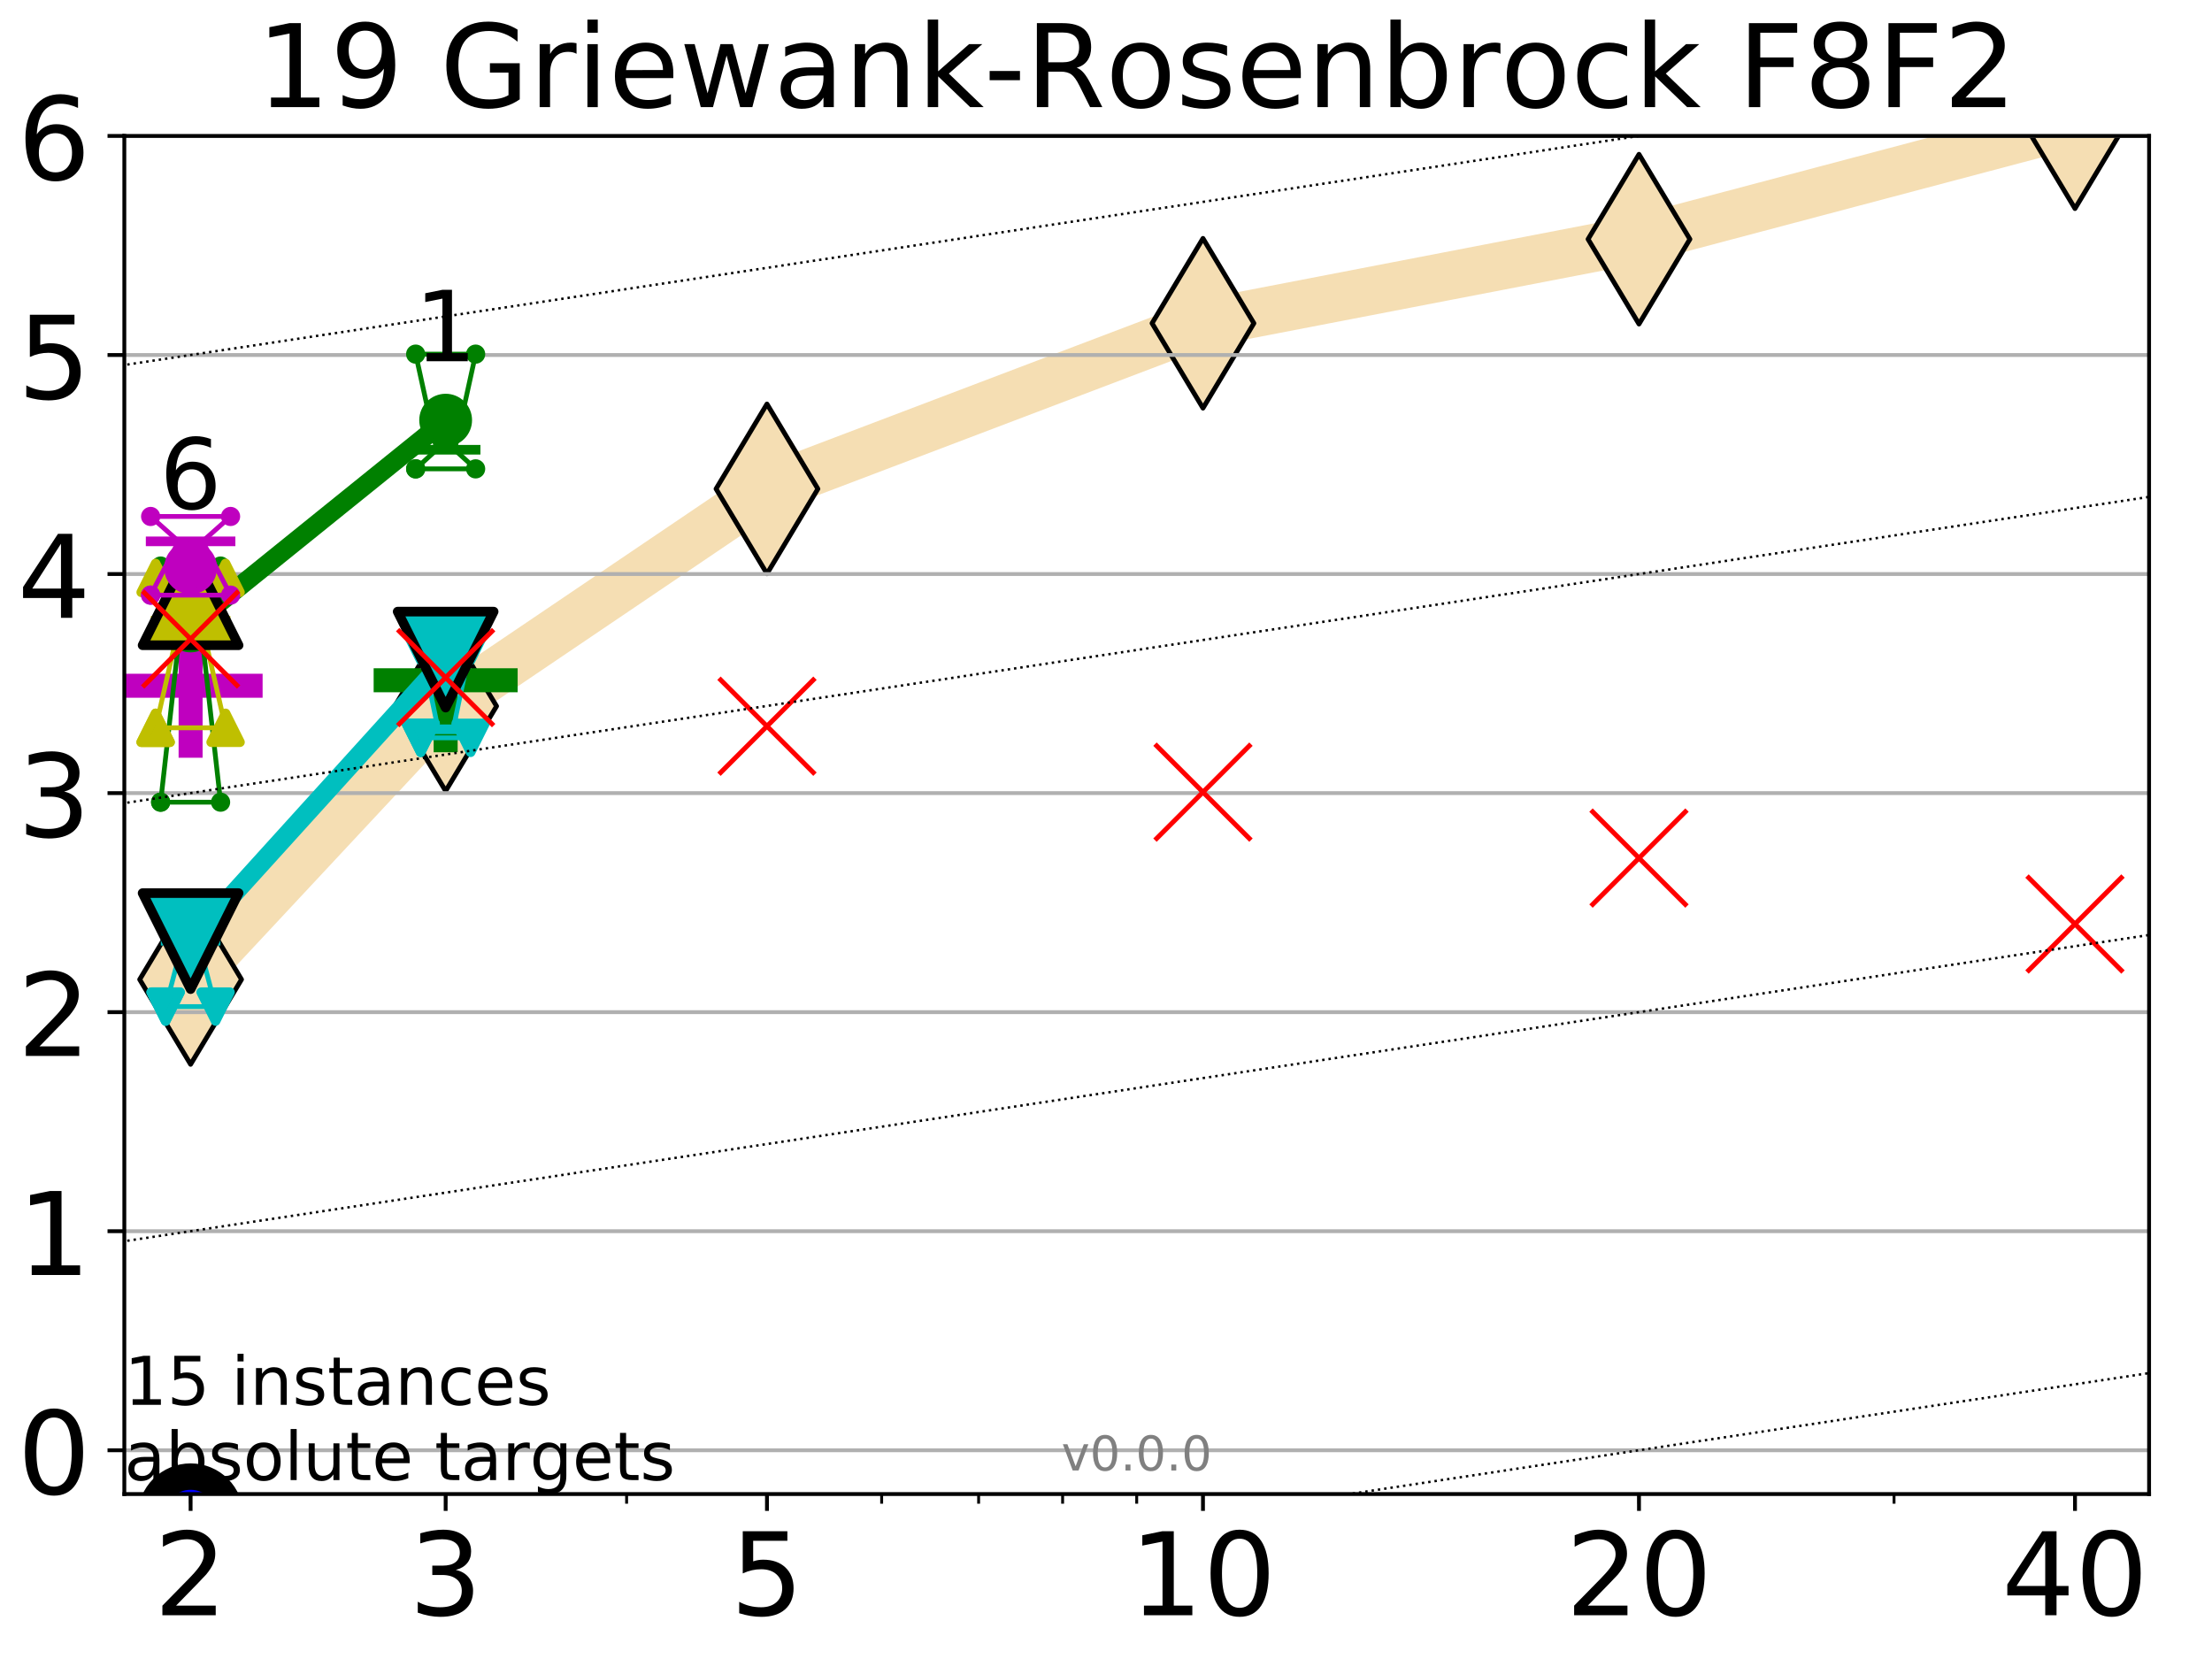 <?xml version="1.0" encoding="utf-8" standalone="no"?>
<!DOCTYPE svg PUBLIC "-//W3C//DTD SVG 1.1//EN"
  "http://www.w3.org/Graphics/SVG/1.1/DTD/svg11.dtd">
<!-- Created with matplotlib (http://matplotlib.org/) -->
<svg height="345.6pt" version="1.1" viewBox="0 0 460.8 345.6" width="460.8pt" xmlns="http://www.w3.org/2000/svg" xmlns:xlink="http://www.w3.org/1999/xlink">
 <defs>
  <style type="text/css">
*{stroke-linecap:butt;stroke-linejoin:round;}
  </style>
 </defs>
 <g id="figure_1">
  <g id="patch_1">
   <path d="M 0 345.6 
L 460.8 345.6 
L 460.8 0 
L 0 0 
z
" style="fill:#ffffff;"/>
  </g>
  <g id="axes_1">
   <g id="patch_2">
    <path d="M 25.9 311.24 
L 447.693 311.24 
L 447.693 28.32 
L 25.9 28.32 
z
" style="fill:#ffffff;"/>
   </g>
   <g id="line2d_1">
    <path clip-path="url(#p9a73e3c8ca)" d="M 39.706 204.04 
L 92.837 147.106 
L 159.774 101.842 
L 250.602 67.343 
L 341.431 49.824 
L 432.259 25.768 
" style="fill:none;stroke:#f5deb3;stroke-linecap:square;stroke-width:10;"/>
    <defs>
     <path d="M -0 17.678 
L 10.607 0 
L 0 -17.678 
L -10.607 -0 
z
" id="m622e99aa8a" style="stroke:#000000;stroke-linejoin:miter;"/>
    </defs>
    <g clip-path="url(#p9a73e3c8ca)">
     <use style="fill:#f5deb3;stroke:#000000;stroke-linejoin:miter;" x="39.706" xlink:href="#m622e99aa8a" y="204.04"/>
     <use style="fill:#f5deb3;stroke:#000000;stroke-linejoin:miter;" x="92.837" xlink:href="#m622e99aa8a" y="147.106"/>
     <use style="fill:#f5deb3;stroke:#000000;stroke-linejoin:miter;" x="159.774" xlink:href="#m622e99aa8a" y="101.842"/>
     <use style="fill:#f5deb3;stroke:#000000;stroke-linejoin:miter;" x="250.602" xlink:href="#m622e99aa8a" y="67.343"/>
     <use style="fill:#f5deb3;stroke:#000000;stroke-linejoin:miter;" x="341.431" xlink:href="#m622e99aa8a" y="49.824"/>
     <use style="fill:#f5deb3;stroke:#000000;stroke-linejoin:miter;" x="432.259" xlink:href="#m622e99aa8a" y="25.768"/>
    </g>
   </g>
   <g id="line2d_2">
    <defs>
     <path d="M -15 0 
L 15 0 
M 0 15 
L 0 -15 
" id="m04b4dbdd83" style="stroke:#bf00bf;stroke-width:5;"/>
    </defs>
    <g clip-path="url(#p9a73e3c8ca)">
     <use style="fill:#bf00bf;stroke:#bf00bf;stroke-width:5;" x="39.706" xlink:href="#m04b4dbdd83" y="142.851"/>
    </g>
   </g>
   <g id="line2d_3">
    <defs>
     <path d="M -15 0 
L 15 0 
M 0 15 
L 0 -15 
" id="mb9cc3b7509" style="stroke:#008000;stroke-width:5;"/>
    </defs>
    <g clip-path="url(#p9a73e3c8ca)">
     <use style="fill:#008000;stroke:#008000;stroke-width:5;" x="92.837" xlink:href="#mb9cc3b7509" y="141.711"/>
    </g>
   </g>
   <g id="matplotlib.axis_1">
    <g id="xtick_1">
     <g id="line2d_4">
      <defs>
       <path d="M 0 0 
L 0 3.5 
" id="m8eef25c0e6" style="stroke:#000000;stroke-width:0.8;"/>
      </defs>
      <g>
       <use style="stroke:#000000;stroke-width:0.8;" x="39.706" xlink:href="#m8eef25c0e6" y="311.24"/>
      </g>
     </g>
     <g id="text_1">
      <!-- 2 -->
      <defs>
       <path d="M 19.188 8.297 
L 53.609 8.297 
L 53.609 0 
L 7.328 0 
L 7.328 8.297 
Q 12.938 14.109 22.625 23.891 
Q 32.328 33.688 34.812 36.531 
Q 39.547 41.844 41.422 45.531 
Q 43.312 49.219 43.312 52.781 
Q 43.312 58.594 39.234 62.25 
Q 35.156 65.922 28.609 65.922 
Q 23.969 65.922 18.812 64.312 
Q 13.672 62.703 7.812 59.422 
L 7.812 69.391 
Q 13.766 71.781 18.938 73 
Q 24.125 74.219 28.422 74.219 
Q 39.75 74.219 46.484 68.547 
Q 53.219 62.891 53.219 53.422 
Q 53.219 48.922 51.531 44.891 
Q 49.859 40.875 45.406 35.406 
Q 44.188 33.984 37.641 27.219 
Q 31.109 20.453 19.188 8.297 
z
" id="DejaVuSans-32"/>
      </defs>
      <g transform="translate(32.071 336.476)scale(0.24 -0.24)">
       <use xlink:href="#DejaVuSans-32"/>
      </g>
     </g>
    </g>
    <g id="xtick_2">
     <g id="line2d_5">
      <g>
       <use style="stroke:#000000;stroke-width:0.8;" x="92.837" xlink:href="#m8eef25c0e6" y="311.24"/>
      </g>
     </g>
     <g id="text_2">
      <!-- 3 -->
      <defs>
       <path d="M 40.578 39.312 
Q 47.656 37.797 51.625 33 
Q 55.609 28.219 55.609 21.188 
Q 55.609 10.406 48.188 4.484 
Q 40.766 -1.422 27.094 -1.422 
Q 22.516 -1.422 17.656 -0.516 
Q 12.797 0.391 7.625 2.203 
L 7.625 11.719 
Q 11.719 9.328 16.594 8.109 
Q 21.484 6.891 26.812 6.891 
Q 36.078 6.891 40.938 10.547 
Q 45.797 14.203 45.797 21.188 
Q 45.797 27.641 41.281 31.266 
Q 36.766 34.906 28.719 34.906 
L 20.219 34.906 
L 20.219 43.016 
L 29.109 43.016 
Q 36.375 43.016 40.234 45.922 
Q 44.094 48.828 44.094 54.297 
Q 44.094 59.906 40.109 62.906 
Q 36.141 65.922 28.719 65.922 
Q 24.656 65.922 20.016 65.031 
Q 15.375 64.156 9.812 62.312 
L 9.812 71.094 
Q 15.438 72.656 20.344 73.438 
Q 25.25 74.219 29.594 74.219 
Q 40.828 74.219 47.359 69.109 
Q 53.906 64.016 53.906 55.328 
Q 53.906 49.266 50.438 45.094 
Q 46.969 40.922 40.578 39.312 
z
" id="DejaVuSans-33"/>
      </defs>
      <g transform="translate(85.202 336.476)scale(0.24 -0.24)">
       <use xlink:href="#DejaVuSans-33"/>
      </g>
     </g>
    </g>
    <g id="xtick_3">
     <g id="line2d_6">
      <g>
       <use style="stroke:#000000;stroke-width:0.8;" x="159.774" xlink:href="#m8eef25c0e6" y="311.24"/>
      </g>
     </g>
     <g id="text_3">
      <!-- 5 -->
      <defs>
       <path d="M 10.797 72.906 
L 49.516 72.906 
L 49.516 64.594 
L 19.828 64.594 
L 19.828 46.734 
Q 21.969 47.469 24.109 47.828 
Q 26.266 48.188 28.422 48.188 
Q 40.625 48.188 47.75 41.5 
Q 54.891 34.812 54.891 23.391 
Q 54.891 11.625 47.562 5.094 
Q 40.234 -1.422 26.906 -1.422 
Q 22.312 -1.422 17.547 -0.641 
Q 12.797 0.141 7.719 1.703 
L 7.719 11.625 
Q 12.109 9.234 16.797 8.062 
Q 21.484 6.891 26.703 6.891 
Q 35.156 6.891 40.078 11.328 
Q 45.016 15.766 45.016 23.391 
Q 45.016 31 40.078 35.438 
Q 35.156 39.891 26.703 39.891 
Q 22.75 39.891 18.812 39.016 
Q 14.891 38.141 10.797 36.281 
z
" id="DejaVuSans-35"/>
      </defs>
      <g transform="translate(152.139 336.476)scale(0.24 -0.24)">
       <use xlink:href="#DejaVuSans-35"/>
      </g>
     </g>
    </g>
    <g id="xtick_4">
     <g id="line2d_7">
      <g>
       <use style="stroke:#000000;stroke-width:0.8;" x="250.602" xlink:href="#m8eef25c0e6" y="311.24"/>
      </g>
     </g>
     <g id="text_4">
      <!-- 10 -->
      <defs>
       <path d="M 12.406 8.297 
L 28.516 8.297 
L 28.516 63.922 
L 10.984 60.406 
L 10.984 69.391 
L 28.422 72.906 
L 38.281 72.906 
L 38.281 8.297 
L 54.391 8.297 
L 54.391 0 
L 12.406 0 
z
" id="DejaVuSans-31"/>
       <path d="M 31.781 66.406 
Q 24.172 66.406 20.328 58.906 
Q 16.5 51.422 16.5 36.375 
Q 16.5 21.391 20.328 13.891 
Q 24.172 6.391 31.781 6.391 
Q 39.453 6.391 43.281 13.891 
Q 47.125 21.391 47.125 36.375 
Q 47.125 51.422 43.281 58.906 
Q 39.453 66.406 31.781 66.406 
z
M 31.781 74.219 
Q 44.047 74.219 50.516 64.516 
Q 56.984 54.828 56.984 36.375 
Q 56.984 17.969 50.516 8.266 
Q 44.047 -1.422 31.781 -1.422 
Q 19.531 -1.422 13.062 8.266 
Q 6.594 17.969 6.594 36.375 
Q 6.594 54.828 13.062 64.516 
Q 19.531 74.219 31.781 74.219 
z
" id="DejaVuSans-30"/>
      </defs>
      <g transform="translate(235.332 336.476)scale(0.24 -0.24)">
       <use xlink:href="#DejaVuSans-31"/>
       <use x="63.623" xlink:href="#DejaVuSans-30"/>
      </g>
     </g>
    </g>
    <g id="xtick_5">
     <g id="line2d_8">
      <g>
       <use style="stroke:#000000;stroke-width:0.8;" x="341.431" xlink:href="#m8eef25c0e6" y="311.24"/>
      </g>
     </g>
     <g id="text_5">
      <!-- 20 -->
      <g transform="translate(326.161 336.476)scale(0.24 -0.24)">
       <use xlink:href="#DejaVuSans-32"/>
       <use x="63.623" xlink:href="#DejaVuSans-30"/>
      </g>
     </g>
    </g>
    <g id="xtick_6">
     <g id="line2d_9">
      <g>
       <use style="stroke:#000000;stroke-width:0.8;" x="432.259" xlink:href="#m8eef25c0e6" y="311.24"/>
      </g>
     </g>
     <g id="text_6">
      <!-- 40 -->
      <defs>
       <path d="M 37.797 64.312 
L 12.891 25.391 
L 37.797 25.391 
z
M 35.203 72.906 
L 47.609 72.906 
L 47.609 25.391 
L 58.016 25.391 
L 58.016 17.188 
L 47.609 17.188 
L 47.609 0 
L 37.797 0 
L 37.797 17.188 
L 4.891 17.188 
L 4.891 26.703 
z
" id="DejaVuSans-34"/>
      </defs>
      <g transform="translate(416.989 336.476)scale(0.24 -0.24)">
       <use xlink:href="#DejaVuSans-34"/>
       <use x="63.623" xlink:href="#DejaVuSans-30"/>
      </g>
     </g>
    </g>
    <g id="xtick_7">
     <g id="line2d_10">
      <defs>
       <path d="M 0 0 
L 0 2 
" id="mc1e33d0643" style="stroke:#000000;stroke-width:0.6;"/>
      </defs>
      <g>
       <use style="stroke:#000000;stroke-width:0.6;" x="39.706" xlink:href="#mc1e33d0643" y="311.24"/>
      </g>
     </g>
    </g>
    <g id="xtick_8">
     <g id="line2d_11">
      <g>
       <use style="stroke:#000000;stroke-width:0.6;" x="92.837" xlink:href="#mc1e33d0643" y="311.24"/>
      </g>
     </g>
    </g>
    <g id="xtick_9">
     <g id="line2d_12">
      <g>
       <use style="stroke:#000000;stroke-width:0.6;" x="130.534" xlink:href="#mc1e33d0643" y="311.24"/>
      </g>
     </g>
    </g>
    <g id="xtick_10">
     <g id="line2d_13">
      <g>
       <use style="stroke:#000000;stroke-width:0.6;" x="159.774" xlink:href="#mc1e33d0643" y="311.24"/>
      </g>
     </g>
    </g>
    <g id="xtick_11">
     <g id="line2d_14">
      <g>
       <use style="stroke:#000000;stroke-width:0.6;" x="183.665" xlink:href="#mc1e33d0643" y="311.24"/>
      </g>
     </g>
    </g>
    <g id="xtick_12">
     <g id="line2d_15">
      <g>
       <use style="stroke:#000000;stroke-width:0.6;" x="203.865" xlink:href="#mc1e33d0643" y="311.24"/>
      </g>
     </g>
    </g>
    <g id="xtick_13">
     <g id="line2d_16">
      <g>
       <use style="stroke:#000000;stroke-width:0.6;" x="221.362" xlink:href="#mc1e33d0643" y="311.24"/>
      </g>
     </g>
    </g>
    <g id="xtick_14">
     <g id="line2d_17">
      <g>
       <use style="stroke:#000000;stroke-width:0.6;" x="236.796" xlink:href="#mc1e33d0643" y="311.24"/>
      </g>
     </g>
    </g>
    <g id="xtick_15">
     <g id="line2d_18">
      <g>
       <use style="stroke:#000000;stroke-width:0.6;" x="341.431" xlink:href="#mc1e33d0643" y="311.24"/>
      </g>
     </g>
    </g>
    <g id="xtick_16">
     <g id="line2d_19">
      <g>
       <use style="stroke:#000000;stroke-width:0.6;" x="394.562" xlink:href="#mc1e33d0643" y="311.24"/>
      </g>
     </g>
    </g>
    <g id="xtick_17">
     <g id="line2d_20">
      <g>
       <use style="stroke:#000000;stroke-width:0.6;" x="432.259" xlink:href="#mc1e33d0643" y="311.24"/>
      </g>
     </g>
    </g>
   </g>
   <g id="matplotlib.axis_2">
    <g id="ytick_1">
     <g id="line2d_21">
      <path clip-path="url(#p9a73e3c8ca)" d="M 25.9 302.114 
L 447.693 302.114 
" style="fill:none;stroke:#b0b0b0;stroke-linecap:square;stroke-width:0.8;"/>
     </g>
     <g id="line2d_22">
      <defs>
       <path d="M 0 0 
L -3.5 0 
" id="m3a1b871740" style="stroke:#000000;stroke-width:0.8;"/>
      </defs>
      <g>
       <use style="stroke:#000000;stroke-width:0.8;" x="25.9" xlink:href="#m3a1b871740" y="302.114"/>
      </g>
     </g>
     <g id="text_7">
      <!-- 0 -->
      <g transform="translate(3.63 311.232)scale(0.24 -0.24)">
       <use xlink:href="#DejaVuSans-30"/>
      </g>
     </g>
    </g>
    <g id="ytick_2">
     <g id="line2d_23">
      <path clip-path="url(#p9a73e3c8ca)" d="M 25.9 256.481 
L 447.693 256.481 
" style="fill:none;stroke:#b0b0b0;stroke-linecap:square;stroke-width:0.8;"/>
     </g>
     <g id="line2d_24">
      <g>
       <use style="stroke:#000000;stroke-width:0.8;" x="25.9" xlink:href="#m3a1b871740" y="256.481"/>
      </g>
     </g>
     <g id="text_8">
      <!-- 1 -->
      <g transform="translate(3.63 265.599)scale(0.24 -0.24)">
       <use xlink:href="#DejaVuSans-31"/>
      </g>
     </g>
    </g>
    <g id="ytick_3">
     <g id="line2d_25">
      <path clip-path="url(#p9a73e3c8ca)" d="M 25.9 210.849 
L 447.693 210.849 
" style="fill:none;stroke:#b0b0b0;stroke-linecap:square;stroke-width:0.8;"/>
     </g>
     <g id="line2d_26">
      <g>
       <use style="stroke:#000000;stroke-width:0.8;" x="25.9" xlink:href="#m3a1b871740" y="210.849"/>
      </g>
     </g>
     <g id="text_9">
      <!-- 2 -->
      <g transform="translate(3.63 219.967)scale(0.24 -0.24)">
       <use xlink:href="#DejaVuSans-32"/>
      </g>
     </g>
    </g>
    <g id="ytick_4">
     <g id="line2d_27">
      <path clip-path="url(#p9a73e3c8ca)" d="M 25.9 165.217 
L 447.693 165.217 
" style="fill:none;stroke:#b0b0b0;stroke-linecap:square;stroke-width:0.8;"/>
     </g>
     <g id="line2d_28">
      <g>
       <use style="stroke:#000000;stroke-width:0.8;" x="25.9" xlink:href="#m3a1b871740" y="165.217"/>
      </g>
     </g>
     <g id="text_10">
      <!-- 3 -->
      <g transform="translate(3.63 174.335)scale(0.24 -0.24)">
       <use xlink:href="#DejaVuSans-33"/>
      </g>
     </g>
    </g>
    <g id="ytick_5">
     <g id="line2d_29">
      <path clip-path="url(#p9a73e3c8ca)" d="M 25.9 119.585 
L 447.693 119.585 
" style="fill:none;stroke:#b0b0b0;stroke-linecap:square;stroke-width:0.8;"/>
     </g>
     <g id="line2d_30">
      <g>
       <use style="stroke:#000000;stroke-width:0.8;" x="25.9" xlink:href="#m3a1b871740" y="119.585"/>
      </g>
     </g>
     <g id="text_11">
      <!-- 4 -->
      <g transform="translate(3.63 128.703)scale(0.24 -0.24)">
       <use xlink:href="#DejaVuSans-34"/>
      </g>
     </g>
    </g>
    <g id="ytick_6">
     <g id="line2d_31">
      <path clip-path="url(#p9a73e3c8ca)" d="M 25.9 73.952 
L 447.693 73.952 
" style="fill:none;stroke:#b0b0b0;stroke-linecap:square;stroke-width:0.8;"/>
     </g>
     <g id="line2d_32">
      <g>
       <use style="stroke:#000000;stroke-width:0.8;" x="25.9" xlink:href="#m3a1b871740" y="73.952"/>
      </g>
     </g>
     <g id="text_12">
      <!-- 5 -->
      <g transform="translate(3.63 83.07)scale(0.24 -0.24)">
       <use xlink:href="#DejaVuSans-35"/>
      </g>
     </g>
    </g>
    <g id="ytick_7">
     <g id="line2d_33">
      <path clip-path="url(#p9a73e3c8ca)" d="M 25.9 28.32 
L 447.693 28.32 
" style="fill:none;stroke:#b0b0b0;stroke-linecap:square;stroke-width:0.8;"/>
     </g>
     <g id="line2d_34">
      <g>
       <use style="stroke:#000000;stroke-width:0.8;" x="25.9" xlink:href="#m3a1b871740" y="28.32"/>
      </g>
     </g>
     <g id="text_13">
      <!-- 6 -->
      <defs>
       <path d="M 33.016 40.375 
Q 26.375 40.375 22.484 35.828 
Q 18.609 31.297 18.609 23.391 
Q 18.609 15.531 22.484 10.953 
Q 26.375 6.391 33.016 6.391 
Q 39.656 6.391 43.531 10.953 
Q 47.406 15.531 47.406 23.391 
Q 47.406 31.297 43.531 35.828 
Q 39.656 40.375 33.016 40.375 
z
M 52.594 71.297 
L 52.594 62.312 
Q 48.875 64.062 45.094 64.984 
Q 41.312 65.922 37.594 65.922 
Q 27.828 65.922 22.672 59.328 
Q 17.531 52.734 16.797 39.406 
Q 19.672 43.656 24.016 45.922 
Q 28.375 48.188 33.594 48.188 
Q 44.578 48.188 50.953 41.516 
Q 57.328 34.859 57.328 23.391 
Q 57.328 12.156 50.688 5.359 
Q 44.047 -1.422 33.016 -1.422 
Q 20.359 -1.422 13.672 8.266 
Q 6.984 17.969 6.984 36.375 
Q 6.984 53.656 15.188 63.938 
Q 23.391 74.219 37.203 74.219 
Q 40.922 74.219 44.703 73.484 
Q 48.484 72.75 52.594 71.297 
z
" id="DejaVuSans-36"/>
      </defs>
      <g transform="translate(3.63 37.438)scale(0.24 -0.24)">
       <use xlink:href="#DejaVuSans-36"/>
      </g>
     </g>
    </g>
   </g>
   <g id="line2d_35">
    <path clip-path="url(#p9a73e3c8ca)" d="M 36.584 315.85 
L 38.769 315.85 
L 36.584 315.85 
L 42.828 315.85 
L 40.643 315.85 
L 42.828 315.85 
L 36.584 315.85 
" style="fill:none;stroke:#000000;stroke-linecap:square;"/>
   </g>
   <g id="line2d_36">
    <path clip-path="url(#p9a73e3c8ca)" d="M 36.584 315.85 
L 42.828 315.85 
L 42.828 315.85 
L 36.584 315.85 
L 36.584 315.85 
" style="fill:none;"/>
    <defs>
     <path d="M 0 3 
C 0.796 3 1.559 2.684 2.121 2.121 
C 2.684 1.559 3 0.796 3 0 
C 3 -0.796 2.684 -1.559 2.121 -2.121 
C 1.559 -2.684 0.796 -3 0 -3 
C -0.796 -3 -1.559 -2.684 -2.121 -2.121 
C -2.684 -1.559 -3 -0.796 -3 0 
C -3 0.796 -2.684 1.559 -2.121 2.121 
C -1.559 2.684 -0.796 3 0 3 
z
" id="m67fb57e163" style="stroke:#000000;stroke-width:2;"/>
    </defs>
    <g clip-path="url(#p9a73e3c8ca)">
     <use style="stroke:#000000;stroke-width:2;" x="36.584" xlink:href="#m67fb57e163" y="315.85"/>
     <use style="stroke:#000000;stroke-width:2;" x="42.828" xlink:href="#m67fb57e163" y="315.85"/>
     <use style="stroke:#000000;stroke-width:2;" x="42.828" xlink:href="#m67fb57e163" y="315.85"/>
     <use style="stroke:#000000;stroke-width:2;" x="36.584" xlink:href="#m67fb57e163" y="315.85"/>
     <use style="stroke:#000000;stroke-width:2;" x="36.584" xlink:href="#m67fb57e163" y="315.85"/>
    </g>
   </g>
   <g id="line2d_37">
    <path clip-path="url(#p9a73e3c8ca)" d="M 36.584 315.85 
L 42.828 315.85 
" style="fill:none;stroke:#000000;stroke-linecap:square;stroke-width:2;"/>
   </g>
   <g id="line2d_38">
    <path clip-path="url(#p9a73e3c8ca)" d="M 89.715 323.886 
L 91.9 323.886 
L 89.715 323.886 
L 95.959 323.886 
L 93.774 323.886 
L 95.959 323.886 
L 89.715 323.886 
" style="fill:none;stroke:#000000;stroke-linecap:square;"/>
   </g>
   <g id="line2d_39">
    <path clip-path="url(#p9a73e3c8ca)" d="M 89.715 323.886 
L 95.959 323.886 
L 95.959 323.886 
L 89.715 323.886 
L 89.715 323.886 
" style="fill:none;"/>
    <g clip-path="url(#p9a73e3c8ca)">
     <use style="stroke:#000000;stroke-width:2;" x="89.715" xlink:href="#m67fb57e163" y="323.886"/>
     <use style="stroke:#000000;stroke-width:2;" x="95.959" xlink:href="#m67fb57e163" y="323.886"/>
     <use style="stroke:#000000;stroke-width:2;" x="95.959" xlink:href="#m67fb57e163" y="323.886"/>
     <use style="stroke:#000000;stroke-width:2;" x="89.715" xlink:href="#m67fb57e163" y="323.886"/>
     <use style="stroke:#000000;stroke-width:2;" x="89.715" xlink:href="#m67fb57e163" y="323.886"/>
    </g>
   </g>
   <g id="line2d_40">
    <path clip-path="url(#p9a73e3c8ca)" d="M 89.715 323.886 
L 95.959 323.886 
" style="fill:none;stroke:#000000;stroke-linecap:square;stroke-width:2;"/>
   </g>
   <g id="line2d_41">
    <path clip-path="url(#p9a73e3c8ca)" d="M 156.652 334.009 
L 158.838 334.009 
L 156.652 334.009 
L 162.897 334.009 
L 160.711 334.009 
L 162.897 334.009 
L 156.652 334.009 
" style="fill:none;stroke:#000000;stroke-linecap:square;"/>
   </g>
   <g id="line2d_42">
    <path clip-path="url(#p9a73e3c8ca)" d="M 156.652 334.009 
L 162.897 334.009 
L 162.897 334.009 
L 156.652 334.009 
L 156.652 334.009 
" style="fill:none;"/>
    <g clip-path="url(#p9a73e3c8ca)">
     <use style="stroke:#000000;stroke-width:2;" x="156.652" xlink:href="#m67fb57e163" y="334.009"/>
     <use style="stroke:#000000;stroke-width:2;" x="162.897" xlink:href="#m67fb57e163" y="334.009"/>
     <use style="stroke:#000000;stroke-width:2;" x="162.897" xlink:href="#m67fb57e163" y="334.009"/>
     <use style="stroke:#000000;stroke-width:2;" x="156.652" xlink:href="#m67fb57e163" y="334.009"/>
     <use style="stroke:#000000;stroke-width:2;" x="156.652" xlink:href="#m67fb57e163" y="334.009"/>
    </g>
   </g>
   <g id="line2d_43">
    <path clip-path="url(#p9a73e3c8ca)" d="M 156.652 334.009 
L 162.897 334.009 
" style="fill:none;stroke:#000000;stroke-linecap:square;stroke-width:2;"/>
   </g>
   <g id="line2d_44">
    <path clip-path="url(#p9a73e3c8ca)" style="fill:none;stroke:#000000;stroke-linecap:square;"/>
   </g>
   <g id="line2d_45">
    <path clip-path="url(#p9a73e3c8ca)" style="fill:none;"/>
    <g clip-path="url(#p9a73e3c8ca)">
     <use style="stroke:#000000;stroke-width:2;" x="247.48" xlink:href="#m67fb57e163" y="347.746"/>
     <use style="stroke:#000000;stroke-width:2;" x="253.725" xlink:href="#m67fb57e163" y="347.746"/>
     <use style="stroke:#000000;stroke-width:2;" x="253.725" xlink:href="#m67fb57e163" y="347.746"/>
     <use style="stroke:#000000;stroke-width:2;" x="247.48" xlink:href="#m67fb57e163" y="347.746"/>
     <use style="stroke:#000000;stroke-width:2;" x="247.48" xlink:href="#m67fb57e163" y="347.746"/>
    </g>
   </g>
   <g id="line2d_46">
    <path clip-path="url(#p9a73e3c8ca)" style="fill:none;stroke:#000000;stroke-linecap:square;stroke-width:2;"/>
   </g>
   <g id="line2d_47">
    <path clip-path="url(#p9a73e3c8ca)" style="fill:none;stroke:#000000;stroke-linecap:square;"/>
   </g>
   <g id="line2d_48">
    <path clip-path="url(#p9a73e3c8ca)" style="fill:none;"/>
    <g clip-path="url(#p9a73e3c8ca)">
     <use style="stroke:#000000;stroke-width:2;" x="338.308" xlink:href="#m67fb57e163" y="361.482"/>
     <use style="stroke:#000000;stroke-width:2;" x="344.553" xlink:href="#m67fb57e163" y="361.482"/>
     <use style="stroke:#000000;stroke-width:2;" x="344.553" xlink:href="#m67fb57e163" y="361.482"/>
     <use style="stroke:#000000;stroke-width:2;" x="338.308" xlink:href="#m67fb57e163" y="361.482"/>
     <use style="stroke:#000000;stroke-width:2;" x="338.308" xlink:href="#m67fb57e163" y="361.482"/>
    </g>
   </g>
   <g id="line2d_49">
    <path clip-path="url(#p9a73e3c8ca)" style="fill:none;stroke:#000000;stroke-linecap:square;stroke-width:2;"/>
   </g>
   <g id="line2d_50">
    <path clip-path="url(#p9a73e3c8ca)" style="fill:none;stroke:#000000;stroke-linecap:square;"/>
   </g>
   <g id="line2d_51">
    <path clip-path="url(#p9a73e3c8ca)" style="fill:none;"/>
    <g clip-path="url(#p9a73e3c8ca)">
     <use style="stroke:#000000;stroke-width:2;" x="429.136" xlink:href="#m67fb57e163" y="375.219"/>
     <use style="stroke:#000000;stroke-width:2;" x="435.381" xlink:href="#m67fb57e163" y="375.219"/>
     <use style="stroke:#000000;stroke-width:2;" x="435.381" xlink:href="#m67fb57e163" y="375.219"/>
     <use style="stroke:#000000;stroke-width:2;" x="429.136" xlink:href="#m67fb57e163" y="375.219"/>
     <use style="stroke:#000000;stroke-width:2;" x="429.136" xlink:href="#m67fb57e163" y="375.219"/>
    </g>
   </g>
   <g id="line2d_52">
    <path clip-path="url(#p9a73e3c8ca)" style="fill:none;stroke:#000000;stroke-linecap:square;stroke-width:2;"/>
   </g>
   <g id="line2d_53">
    <path clip-path="url(#p9a73e3c8ca)" d="M 39.706 315.85 
L 92.837 323.886 
" style="fill:none;stroke:#000000;stroke-linecap:square;stroke-width:4;"/>
   </g>
   <g id="line2d_54">
    <path clip-path="url(#p9a73e3c8ca)" d="M 92.837 323.886 
L 159.774 334.009 
" style="fill:none;stroke:#000000;stroke-linecap:square;stroke-width:4;"/>
   </g>
   <g id="line2d_55">
    <path clip-path="url(#p9a73e3c8ca)" d="M 159.774 334.009 
L 243.026 346.6 
" style="fill:none;stroke:#000000;stroke-linecap:square;stroke-width:4;"/>
   </g>
   <g id="line2d_56">
    <path clip-path="url(#p9a73e3c8ca)" style="fill:none;stroke:#000000;stroke-linecap:square;stroke-width:4;"/>
   </g>
   <g id="line2d_57">
    <path clip-path="url(#p9a73e3c8ca)" style="fill:none;stroke:#000000;stroke-linecap:square;stroke-width:4;"/>
   </g>
   <g id="line2d_58">
    <path clip-path="url(#p9a73e3c8ca)" d="M 39.706 315.85 
L 92.837 323.886 
L 159.774 334.009 
L 243.026 346.6 
" style="fill:none;"/>
    <defs>
     <path d="M 0 10 
C 2.652 10 5.196 8.946 7.071 7.071 
C 8.946 5.196 10 2.652 10 0 
C 10 -2.652 8.946 -5.196 7.071 -7.071 
C 5.196 -8.946 2.652 -10 0 -10 
C -2.652 -10 -5.196 -8.946 -7.071 -7.071 
C -8.946 -5.196 -10 -2.652 -10 0 
C -10 2.652 -8.946 5.196 -7.071 7.071 
C -5.196 8.946 -2.652 10 0 10 
z
" id="m061d448a6d" style="stroke:#000000;stroke-width:2;"/>
    </defs>
    <g clip-path="url(#p9a73e3c8ca)">
     <use style="stroke:#000000;stroke-width:2;" x="39.706" xlink:href="#m061d448a6d" y="315.85"/>
     <use style="stroke:#000000;stroke-width:2;" x="92.837" xlink:href="#m061d448a6d" y="323.886"/>
     <use style="stroke:#000000;stroke-width:2;" x="159.774" xlink:href="#m061d448a6d" y="334.009"/>
     <use style="stroke:#000000;stroke-width:2;" x="250.602" xlink:href="#m061d448a6d" y="347.746"/>
     <use style="stroke:#000000;stroke-width:2;" x="341.431" xlink:href="#m061d448a6d" y="361.482"/>
     <use style="stroke:#000000;stroke-width:2;" x="432.259" xlink:href="#m061d448a6d" y="375.219"/>
    </g>
   </g>
   <g id="line2d_59">
    <path clip-path="url(#p9a73e3c8ca)" d="M 35.543 315.85 
L 38.457 315.85 
L 35.543 315.85 
L 43.869 315.85 
L 40.955 315.85 
L 43.869 315.85 
L 35.543 315.85 
" style="fill:none;stroke:#0000ff;stroke-linecap:square;"/>
   </g>
   <g id="line2d_60">
    <path clip-path="url(#p9a73e3c8ca)" d="M 35.543 315.85 
L 43.869 315.85 
L 43.869 315.85 
L 35.543 315.85 
L 35.543 315.85 
" style="fill:none;"/>
    <defs>
     <path d="M 0 1.5 
C 0.398 1.5 0.779 1.342 1.061 1.061 
C 1.342 0.779 1.5 0.398 1.5 0 
C 1.5 -0.398 1.342 -0.779 1.061 -1.061 
C 0.779 -1.342 0.398 -1.5 0 -1.5 
C -0.398 -1.5 -0.779 -1.342 -1.061 -1.061 
C -1.342 -0.779 -1.5 -0.398 -1.5 0 
C -1.5 0.398 -1.342 0.779 -1.061 1.061 
C -0.779 1.342 -0.398 1.5 0 1.5 
z
" id="m2bad97bffb" style="stroke:#0000ff;"/>
    </defs>
    <g clip-path="url(#p9a73e3c8ca)">
     <use style="fill:#0000ff;stroke:#0000ff;" x="35.543" xlink:href="#m2bad97bffb" y="315.85"/>
     <use style="fill:#0000ff;stroke:#0000ff;" x="43.869" xlink:href="#m2bad97bffb" y="315.85"/>
     <use style="fill:#0000ff;stroke:#0000ff;" x="43.869" xlink:href="#m2bad97bffb" y="315.85"/>
     <use style="fill:#0000ff;stroke:#0000ff;" x="35.543" xlink:href="#m2bad97bffb" y="315.85"/>
     <use style="fill:#0000ff;stroke:#0000ff;" x="35.543" xlink:href="#m2bad97bffb" y="315.85"/>
    </g>
   </g>
   <g id="line2d_61">
    <path clip-path="url(#p9a73e3c8ca)" d="M 35.543 315.85 
L 43.869 315.85 
" style="fill:none;stroke:#0000ff;stroke-linecap:square;stroke-width:2;"/>
   </g>
   <g id="line2d_62">
    <path clip-path="url(#p9a73e3c8ca)" d="M 88.674 323.886 
L 91.588 323.886 
L 88.674 323.886 
L 97 323.886 
L 94.086 323.886 
L 97 323.886 
L 88.674 323.886 
" style="fill:none;stroke:#0000ff;stroke-linecap:square;"/>
   </g>
   <g id="line2d_63">
    <path clip-path="url(#p9a73e3c8ca)" d="M 88.674 323.886 
L 97 323.886 
L 97 323.886 
L 88.674 323.886 
L 88.674 323.886 
" style="fill:none;"/>
    <g clip-path="url(#p9a73e3c8ca)">
     <use style="fill:#0000ff;stroke:#0000ff;" x="88.674" xlink:href="#m2bad97bffb" y="323.886"/>
     <use style="fill:#0000ff;stroke:#0000ff;" x="97" xlink:href="#m2bad97bffb" y="323.886"/>
     <use style="fill:#0000ff;stroke:#0000ff;" x="97" xlink:href="#m2bad97bffb" y="323.886"/>
     <use style="fill:#0000ff;stroke:#0000ff;" x="88.674" xlink:href="#m2bad97bffb" y="323.886"/>
     <use style="fill:#0000ff;stroke:#0000ff;" x="88.674" xlink:href="#m2bad97bffb" y="323.886"/>
    </g>
   </g>
   <g id="line2d_64">
    <path clip-path="url(#p9a73e3c8ca)" d="M 88.674 323.886 
L 97 323.886 
" style="fill:none;stroke:#0000ff;stroke-linecap:square;stroke-width:2;"/>
   </g>
   <g id="line2d_65">
    <path clip-path="url(#p9a73e3c8ca)" d="M 155.611 334.009 
L 158.525 334.009 
L 155.611 334.009 
L 163.937 334.009 
L 161.023 334.009 
L 163.937 334.009 
L 155.611 334.009 
" style="fill:none;stroke:#0000ff;stroke-linecap:square;"/>
   </g>
   <g id="line2d_66">
    <path clip-path="url(#p9a73e3c8ca)" d="M 155.611 334.009 
L 163.937 334.009 
L 163.937 334.009 
L 155.611 334.009 
L 155.611 334.009 
" style="fill:none;"/>
    <g clip-path="url(#p9a73e3c8ca)">
     <use style="fill:#0000ff;stroke:#0000ff;" x="155.611" xlink:href="#m2bad97bffb" y="334.009"/>
     <use style="fill:#0000ff;stroke:#0000ff;" x="163.937" xlink:href="#m2bad97bffb" y="334.009"/>
     <use style="fill:#0000ff;stroke:#0000ff;" x="163.937" xlink:href="#m2bad97bffb" y="334.009"/>
     <use style="fill:#0000ff;stroke:#0000ff;" x="155.611" xlink:href="#m2bad97bffb" y="334.009"/>
     <use style="fill:#0000ff;stroke:#0000ff;" x="155.611" xlink:href="#m2bad97bffb" y="334.009"/>
    </g>
   </g>
   <g id="line2d_67">
    <path clip-path="url(#p9a73e3c8ca)" d="M 155.611 334.009 
L 163.937 334.009 
" style="fill:none;stroke:#0000ff;stroke-linecap:square;stroke-width:2;"/>
   </g>
   <g id="line2d_68">
    <path clip-path="url(#p9a73e3c8ca)" style="fill:none;stroke:#0000ff;stroke-linecap:square;"/>
   </g>
   <g id="line2d_69">
    <path clip-path="url(#p9a73e3c8ca)" style="fill:none;"/>
    <g clip-path="url(#p9a73e3c8ca)">
     <use style="fill:#0000ff;stroke:#0000ff;" x="246.439" xlink:href="#m2bad97bffb" y="347.746"/>
     <use style="fill:#0000ff;stroke:#0000ff;" x="254.766" xlink:href="#m2bad97bffb" y="347.746"/>
     <use style="fill:#0000ff;stroke:#0000ff;" x="254.766" xlink:href="#m2bad97bffb" y="347.746"/>
     <use style="fill:#0000ff;stroke:#0000ff;" x="246.439" xlink:href="#m2bad97bffb" y="347.746"/>
     <use style="fill:#0000ff;stroke:#0000ff;" x="246.439" xlink:href="#m2bad97bffb" y="347.746"/>
    </g>
   </g>
   <g id="line2d_70">
    <path clip-path="url(#p9a73e3c8ca)" style="fill:none;stroke:#0000ff;stroke-linecap:square;stroke-width:2;"/>
   </g>
   <g id="line2d_71">
    <path clip-path="url(#p9a73e3c8ca)" style="fill:none;stroke:#0000ff;stroke-linecap:square;"/>
   </g>
   <g id="line2d_72">
    <path clip-path="url(#p9a73e3c8ca)" style="fill:none;"/>
    <g clip-path="url(#p9a73e3c8ca)">
     <use style="fill:#0000ff;stroke:#0000ff;" x="337.268" xlink:href="#m2bad97bffb" y="361.482"/>
     <use style="fill:#0000ff;stroke:#0000ff;" x="345.594" xlink:href="#m2bad97bffb" y="361.482"/>
     <use style="fill:#0000ff;stroke:#0000ff;" x="345.594" xlink:href="#m2bad97bffb" y="361.482"/>
     <use style="fill:#0000ff;stroke:#0000ff;" x="337.268" xlink:href="#m2bad97bffb" y="361.482"/>
     <use style="fill:#0000ff;stroke:#0000ff;" x="337.268" xlink:href="#m2bad97bffb" y="361.482"/>
    </g>
   </g>
   <g id="line2d_73">
    <path clip-path="url(#p9a73e3c8ca)" style="fill:none;stroke:#0000ff;stroke-linecap:square;stroke-width:2;"/>
   </g>
   <g id="line2d_74">
    <path clip-path="url(#p9a73e3c8ca)" style="fill:none;stroke:#0000ff;stroke-linecap:square;"/>
   </g>
   <g id="line2d_75">
    <path clip-path="url(#p9a73e3c8ca)" style="fill:none;"/>
    <g clip-path="url(#p9a73e3c8ca)">
     <use style="fill:#0000ff;stroke:#0000ff;" x="428.096" xlink:href="#m2bad97bffb" y="375.219"/>
     <use style="fill:#0000ff;stroke:#0000ff;" x="436.422" xlink:href="#m2bad97bffb" y="375.219"/>
     <use style="fill:#0000ff;stroke:#0000ff;" x="436.422" xlink:href="#m2bad97bffb" y="375.219"/>
     <use style="fill:#0000ff;stroke:#0000ff;" x="428.096" xlink:href="#m2bad97bffb" y="375.219"/>
     <use style="fill:#0000ff;stroke:#0000ff;" x="428.096" xlink:href="#m2bad97bffb" y="375.219"/>
    </g>
   </g>
   <g id="line2d_76">
    <path clip-path="url(#p9a73e3c8ca)" style="fill:none;stroke:#0000ff;stroke-linecap:square;stroke-width:2;"/>
   </g>
   <g id="line2d_77">
    <path clip-path="url(#p9a73e3c8ca)" d="M 39.706 315.85 
L 92.837 323.886 
" style="fill:none;stroke:#0000ff;stroke-linecap:square;stroke-width:4;"/>
   </g>
   <g id="line2d_78">
    <path clip-path="url(#p9a73e3c8ca)" d="M 92.837 323.886 
L 159.774 334.009 
" style="fill:none;stroke:#0000ff;stroke-linecap:square;stroke-width:4;"/>
   </g>
   <g id="line2d_79">
    <path clip-path="url(#p9a73e3c8ca)" d="M 159.774 334.009 
L 243.026 346.6 
" style="fill:none;stroke:#0000ff;stroke-linecap:square;stroke-width:4;"/>
   </g>
   <g id="line2d_80">
    <path clip-path="url(#p9a73e3c8ca)" style="fill:none;stroke:#0000ff;stroke-linecap:square;stroke-width:4;"/>
   </g>
   <g id="line2d_81">
    <path clip-path="url(#p9a73e3c8ca)" style="fill:none;stroke:#0000ff;stroke-linecap:square;stroke-width:4;"/>
   </g>
   <g id="line2d_82">
    <path clip-path="url(#p9a73e3c8ca)" d="M 39.706 315.85 
L 92.837 323.886 
L 159.774 334.009 
L 243.026 346.6 
" style="fill:none;"/>
    <defs>
     <path d="M 0 5 
C 1.326 5 2.598 4.473 3.536 3.536 
C 4.473 2.598 5 1.326 5 0 
C 5 -1.326 4.473 -2.598 3.536 -3.536 
C 2.598 -4.473 1.326 -5 0 -5 
C -1.326 -5 -2.598 -4.473 -3.536 -3.536 
C -4.473 -2.598 -5 -1.326 -5 0 
C -5 1.326 -4.473 2.598 -3.536 3.536 
C -2.598 4.473 -1.326 5 0 5 
z
" id="m244701fa3c" style="stroke:#0000ff;"/>
    </defs>
    <g clip-path="url(#p9a73e3c8ca)">
     <use style="fill:#0000ff;stroke:#0000ff;" x="39.706" xlink:href="#m244701fa3c" y="315.85"/>
     <use style="fill:#0000ff;stroke:#0000ff;" x="92.837" xlink:href="#m244701fa3c" y="323.886"/>
     <use style="fill:#0000ff;stroke:#0000ff;" x="159.774" xlink:href="#m244701fa3c" y="334.009"/>
     <use style="fill:#0000ff;stroke:#0000ff;" x="250.602" xlink:href="#m244701fa3c" y="347.746"/>
     <use style="fill:#0000ff;stroke:#0000ff;" x="341.431" xlink:href="#m244701fa3c" y="361.482"/>
     <use style="fill:#0000ff;stroke:#0000ff;" x="432.259" xlink:href="#m244701fa3c" y="375.219"/>
    </g>
   </g>
   <g id="line2d_83">
    <path clip-path="url(#p9a73e3c8ca)" d="M 34.502 209.694 
L 38.145 195.981 
L 34.502 191.686 
L 44.91 191.686 
L 41.267 195.981 
L 44.91 209.694 
L 34.502 209.694 
" style="fill:none;stroke:#00bfbf;stroke-linecap:square;"/>
   </g>
   <g id="line2d_84">
    <path clip-path="url(#p9a73e3c8ca)" d="M 34.502 209.694 
L 44.91 209.694 
L 44.91 191.686 
L 34.502 191.686 
L 34.502 209.694 
" style="fill:none;"/>
    <defs>
     <path d="M -0 3 
L 3 -3 
L -3 -3 
z
" id="m95ba18568e" style="stroke:#00bfbf;stroke-linejoin:miter;stroke-width:2;"/>
    </defs>
    <g clip-path="url(#p9a73e3c8ca)">
     <use style="fill:#00bfbf;stroke:#00bfbf;stroke-linejoin:miter;stroke-width:2;" x="34.502" xlink:href="#m95ba18568e" y="209.694"/>
     <use style="fill:#00bfbf;stroke:#00bfbf;stroke-linejoin:miter;stroke-width:2;" x="44.91" xlink:href="#m95ba18568e" y="209.694"/>
     <use style="fill:#00bfbf;stroke:#00bfbf;stroke-linejoin:miter;stroke-width:2;" x="44.91" xlink:href="#m95ba18568e" y="191.686"/>
     <use style="fill:#00bfbf;stroke:#00bfbf;stroke-linejoin:miter;stroke-width:2;" x="34.502" xlink:href="#m95ba18568e" y="191.686"/>
     <use style="fill:#00bfbf;stroke:#00bfbf;stroke-linejoin:miter;stroke-width:2;" x="34.502" xlink:href="#m95ba18568e" y="209.694"/>
    </g>
   </g>
   <g id="line2d_85">
    <path clip-path="url(#p9a73e3c8ca)" d="M 34.502 195.981 
L 44.91 195.981 
" style="fill:none;stroke:#00bfbf;stroke-linecap:square;stroke-width:2;"/>
   </g>
   <g id="line2d_86">
    <path clip-path="url(#p9a73e3c8ca)" d="M 87.633 153.708 
L 91.276 151.926 
L 87.633 134.54 
L 98.041 134.54 
L 94.398 151.926 
L 98.041 153.708 
L 87.633 153.708 
" style="fill:none;stroke:#00bfbf;stroke-linecap:square;"/>
   </g>
   <g id="line2d_87">
    <path clip-path="url(#p9a73e3c8ca)" d="M 87.633 153.708 
L 98.041 153.708 
L 98.041 134.54 
L 87.633 134.54 
L 87.633 153.708 
" style="fill:none;"/>
    <g clip-path="url(#p9a73e3c8ca)">
     <use style="fill:#00bfbf;stroke:#00bfbf;stroke-linejoin:miter;stroke-width:2;" x="87.633" xlink:href="#m95ba18568e" y="153.708"/>
     <use style="fill:#00bfbf;stroke:#00bfbf;stroke-linejoin:miter;stroke-width:2;" x="98.041" xlink:href="#m95ba18568e" y="153.708"/>
     <use style="fill:#00bfbf;stroke:#00bfbf;stroke-linejoin:miter;stroke-width:2;" x="98.041" xlink:href="#m95ba18568e" y="134.54"/>
     <use style="fill:#00bfbf;stroke:#00bfbf;stroke-linejoin:miter;stroke-width:2;" x="87.633" xlink:href="#m95ba18568e" y="134.54"/>
     <use style="fill:#00bfbf;stroke:#00bfbf;stroke-linejoin:miter;stroke-width:2;" x="87.633" xlink:href="#m95ba18568e" y="153.708"/>
    </g>
   </g>
   <g id="line2d_88">
    <path clip-path="url(#p9a73e3c8ca)" d="M 87.633 151.926 
L 98.041 151.926 
" style="fill:none;stroke:#00bfbf;stroke-linecap:square;stroke-width:2;"/>
   </g>
   <g id="line2d_89">
    <path clip-path="url(#p9a73e3c8ca)" d="M 39.706 196.051 
L 92.837 137.411 
" style="fill:none;stroke:#00bfbf;stroke-linecap:square;stroke-width:4;"/>
   </g>
   <g id="line2d_90">
    <path clip-path="url(#p9a73e3c8ca)" d="M 39.706 196.051 
L 92.837 137.411 
" style="fill:none;"/>
    <defs>
     <path d="M -0 10 
L 10 -10 
L -10 -10 
z
" id="mcf28a95f27" style="stroke:#000000;stroke-linejoin:miter;stroke-width:2;"/>
    </defs>
    <g clip-path="url(#p9a73e3c8ca)">
     <use style="fill:#00bfbf;stroke:#000000;stroke-linejoin:miter;stroke-width:2;" x="39.706" xlink:href="#mcf28a95f27" y="196.051"/>
     <use style="fill:#00bfbf;stroke:#000000;stroke-linejoin:miter;stroke-width:2;" x="92.837" xlink:href="#mcf28a95f27" y="137.411"/>
    </g>
   </g>
   <g id="line2d_91">
    <path clip-path="url(#p9a73e3c8ca)" d="M 33.462 167.108 
L 37.833 128.06 
L 33.462 117.919 
L 45.951 117.919 
L 41.58 128.06 
L 45.951 167.108 
L 33.462 167.108 
" style="fill:none;stroke:#008000;stroke-linecap:square;"/>
   </g>
   <g id="line2d_92">
    <path clip-path="url(#p9a73e3c8ca)" d="M 33.462 167.108 
L 45.951 167.108 
L 45.951 117.919 
L 33.462 117.919 
L 33.462 167.108 
" style="fill:none;"/>
    <defs>
     <path d="M 0 1.5 
C 0.398 1.5 0.779 1.342 1.061 1.061 
C 1.342 0.779 1.5 0.398 1.5 0 
C 1.5 -0.398 1.342 -0.779 1.061 -1.061 
C 0.779 -1.342 0.398 -1.5 0 -1.5 
C -0.398 -1.5 -0.779 -1.342 -1.061 -1.061 
C -1.342 -0.779 -1.5 -0.398 -1.5 0 
C -1.5 0.398 -1.342 0.779 -1.061 1.061 
C -0.779 1.342 -0.398 1.5 0 1.5 
z
" id="m8234559736" style="stroke:#008000;"/>
    </defs>
    <g clip-path="url(#p9a73e3c8ca)">
     <use style="fill:#008000;stroke:#008000;" x="33.462" xlink:href="#m8234559736" y="167.108"/>
     <use style="fill:#008000;stroke:#008000;" x="45.951" xlink:href="#m8234559736" y="167.108"/>
     <use style="fill:#008000;stroke:#008000;" x="45.951" xlink:href="#m8234559736" y="117.919"/>
     <use style="fill:#008000;stroke:#008000;" x="33.462" xlink:href="#m8234559736" y="117.919"/>
     <use style="fill:#008000;stroke:#008000;" x="33.462" xlink:href="#m8234559736" y="167.108"/>
    </g>
   </g>
   <g id="line2d_93">
    <path clip-path="url(#p9a73e3c8ca)" d="M 33.462 128.06 
L 45.951 128.06 
" style="fill:none;stroke:#008000;stroke-linecap:square;stroke-width:2;"/>
   </g>
   <g id="line2d_94">
    <path clip-path="url(#p9a73e3c8ca)" d="M 86.593 97.674 
L 90.964 93.686 
L 86.593 73.771 
L 99.082 73.771 
L 94.711 93.686 
L 99.082 97.674 
L 86.593 97.674 
" style="fill:none;stroke:#008000;stroke-linecap:square;"/>
   </g>
   <g id="line2d_95">
    <path clip-path="url(#p9a73e3c8ca)" d="M 86.593 97.674 
L 99.082 97.674 
L 99.082 73.771 
L 86.593 73.771 
L 86.593 97.674 
" style="fill:none;"/>
    <g clip-path="url(#p9a73e3c8ca)">
     <use style="fill:#008000;stroke:#008000;" x="86.593" xlink:href="#m8234559736" y="97.674"/>
     <use style="fill:#008000;stroke:#008000;" x="99.082" xlink:href="#m8234559736" y="97.674"/>
     <use style="fill:#008000;stroke:#008000;" x="99.082" xlink:href="#m8234559736" y="73.771"/>
     <use style="fill:#008000;stroke:#008000;" x="86.593" xlink:href="#m8234559736" y="73.771"/>
     <use style="fill:#008000;stroke:#008000;" x="86.593" xlink:href="#m8234559736" y="97.674"/>
    </g>
   </g>
   <g id="line2d_96">
    <path clip-path="url(#p9a73e3c8ca)" d="M 86.593 93.686 
L 99.082 93.686 
" style="fill:none;stroke:#008000;stroke-linecap:square;stroke-width:2;"/>
   </g>
   <g id="line2d_97">
    <path clip-path="url(#p9a73e3c8ca)" d="M 39.706 130.398 
L 92.837 87.526 
" style="fill:none;stroke:#008000;stroke-linecap:square;stroke-width:4;"/>
   </g>
   <g id="line2d_98">
    <path clip-path="url(#p9a73e3c8ca)" d="M 39.706 130.398 
L 92.837 87.526 
" style="fill:none;"/>
    <defs>
     <path d="M 0 5 
C 1.326 5 2.598 4.473 3.536 3.536 
C 4.473 2.598 5 1.326 5 0 
C 5 -1.326 4.473 -2.598 3.536 -3.536 
C 2.598 -4.473 1.326 -5 0 -5 
C -1.326 -5 -2.598 -4.473 -3.536 -3.536 
C -4.473 -2.598 -5 -1.326 -5 0 
C -5 1.326 -4.473 2.598 -3.536 3.536 
C -2.598 4.473 -1.326 5 0 5 
z
" id="m86926c3d63" style="stroke:#008000;"/>
    </defs>
    <g clip-path="url(#p9a73e3c8ca)">
     <use style="fill:#008000;stroke:#008000;" x="39.706" xlink:href="#m86926c3d63" y="130.398"/>
     <use style="fill:#008000;stroke:#008000;" x="92.837" xlink:href="#m86926c3d63" y="87.526"/>
    </g>
   </g>
   <g id="line2d_99">
    <path clip-path="url(#p9a73e3c8ca)" d="M 32.421 151.609 
L 37.521 129.32 
L 32.421 120.383 
L 46.992 120.383 
L 41.892 129.32 
L 46.992 151.609 
L 32.421 151.609 
" style="fill:none;stroke:#bfbf00;stroke-linecap:square;"/>
   </g>
   <g id="line2d_100">
    <path clip-path="url(#p9a73e3c8ca)" d="M 32.421 151.609 
L 46.992 151.609 
L 46.992 120.383 
L 32.421 120.383 
L 32.421 151.609 
" style="fill:none;"/>
    <defs>
     <path d="M 0 -3 
L -3 3 
L 3 3 
z
" id="macd7d97648" style="stroke:#bfbf00;stroke-linejoin:miter;stroke-width:2;"/>
    </defs>
    <g clip-path="url(#p9a73e3c8ca)">
     <use style="fill:#bfbf00;stroke:#bfbf00;stroke-linejoin:miter;stroke-width:2;" x="32.421" xlink:href="#macd7d97648" y="151.609"/>
     <use style="fill:#bfbf00;stroke:#bfbf00;stroke-linejoin:miter;stroke-width:2;" x="46.992" xlink:href="#macd7d97648" y="151.609"/>
     <use style="fill:#bfbf00;stroke:#bfbf00;stroke-linejoin:miter;stroke-width:2;" x="46.992" xlink:href="#macd7d97648" y="120.383"/>
     <use style="fill:#bfbf00;stroke:#bfbf00;stroke-linejoin:miter;stroke-width:2;" x="32.421" xlink:href="#macd7d97648" y="120.383"/>
     <use style="fill:#bfbf00;stroke:#bfbf00;stroke-linejoin:miter;stroke-width:2;" x="32.421" xlink:href="#macd7d97648" y="151.609"/>
    </g>
   </g>
   <g id="line2d_101">
    <path clip-path="url(#p9a73e3c8ca)" d="M 32.421 129.32 
L 46.992 129.32 
" style="fill:none;stroke:#bfbf00;stroke-linecap:square;stroke-width:2;"/>
   </g>
   <g id="line2d_102">
    <path clip-path="url(#p9a73e3c8ca)" d="M 39.706 124.416 
" style="fill:none;"/>
    <defs>
     <path d="M 0 -10 
L -10 10 
L 10 10 
z
" id="ma00d56ca90" style="stroke:#000000;stroke-linejoin:miter;stroke-width:2;"/>
    </defs>
    <g clip-path="url(#p9a73e3c8ca)">
     <use style="fill:#bfbf00;stroke:#000000;stroke-linejoin:miter;stroke-width:2;" x="39.706" xlink:href="#ma00d56ca90" y="124.416"/>
    </g>
   </g>
   <g id="line2d_103">
    <path clip-path="url(#p9a73e3c8ca)" d="M 31.38 123.978 
L 37.208 112.769 
L 31.38 107.587 
L 48.032 107.587 
L 42.204 112.769 
L 48.032 123.978 
L 31.38 123.978 
" style="fill:none;stroke:#bf00bf;stroke-linecap:square;"/>
   </g>
   <g id="line2d_104">
    <path clip-path="url(#p9a73e3c8ca)" d="M 31.38 123.978 
L 48.032 123.978 
L 48.032 107.587 
L 31.38 107.587 
L 31.38 123.978 
" style="fill:none;"/>
    <defs>
     <path d="M 0 1.5 
C 0.398 1.5 0.779 1.342 1.061 1.061 
C 1.342 0.779 1.5 0.398 1.5 0 
C 1.5 -0.398 1.342 -0.779 1.061 -1.061 
C 0.779 -1.342 0.398 -1.5 0 -1.5 
C -0.398 -1.5 -0.779 -1.342 -1.061 -1.061 
C -1.342 -0.779 -1.5 -0.398 -1.5 0 
C -1.5 0.398 -1.342 0.779 -1.061 1.061 
C -0.779 1.342 -0.398 1.5 0 1.5 
z
" id="m33c2ea523d" style="stroke:#bf00bf;"/>
    </defs>
    <g clip-path="url(#p9a73e3c8ca)">
     <use style="fill:#bf00bf;stroke:#bf00bf;" x="31.38" xlink:href="#m33c2ea523d" y="123.978"/>
     <use style="fill:#bf00bf;stroke:#bf00bf;" x="48.032" xlink:href="#m33c2ea523d" y="123.978"/>
     <use style="fill:#bf00bf;stroke:#bf00bf;" x="48.032" xlink:href="#m33c2ea523d" y="107.587"/>
     <use style="fill:#bf00bf;stroke:#bf00bf;" x="31.38" xlink:href="#m33c2ea523d" y="107.587"/>
     <use style="fill:#bf00bf;stroke:#bf00bf;" x="31.38" xlink:href="#m33c2ea523d" y="123.978"/>
    </g>
   </g>
   <g id="line2d_105">
    <path clip-path="url(#p9a73e3c8ca)" d="M 31.38 112.769 
L 48.032 112.769 
" style="fill:none;stroke:#bf00bf;stroke-linecap:square;stroke-width:2;"/>
   </g>
   <g id="line2d_106">
    <path clip-path="url(#p9a73e3c8ca)" d="M 39.706 118.284 
" style="fill:none;"/>
    <defs>
     <path d="M 0 5 
C 1.326 5 2.598 4.473 3.536 3.536 
C 4.473 2.598 5 1.326 5 0 
C 5 -1.326 4.473 -2.598 3.536 -3.536 
C 2.598 -4.473 1.326 -5 0 -5 
C -1.326 -5 -2.598 -4.473 -3.536 -3.536 
C -4.473 -2.598 -5 -1.326 -5 0 
C -5 1.326 -4.473 2.598 -3.536 3.536 
C -2.598 4.473 -1.326 5 0 5 
z
" id="mfdb4bcc8f8" style="stroke:#bf00bf;"/>
    </defs>
    <g clip-path="url(#p9a73e3c8ca)">
     <use style="fill:#bf00bf;stroke:#bf00bf;" x="39.706" xlink:href="#mfdb4bcc8f8" y="118.284"/>
    </g>
   </g>
   <g id="line2d_107"/>
   <g id="line2d_108"/>
   <g id="line2d_109"/>
   <g id="line2d_110"/>
   <g id="line2d_111"/>
   <g id="line2d_112"/>
   <g id="line2d_113"/>
   <g id="line2d_114">
    <defs>
     <path d="M -10 10 
L 10 -10 
M -10 -10 
L 10 10 
" id="m0e10340738" style="stroke:#ff0000;"/>
    </defs>
    <g clip-path="url(#p9a73e3c8ca)">
     <use style="fill:#ff0000;stroke:#ff0000;" x="39.706" xlink:href="#m0e10340738" y="133.122"/>
     <use style="fill:#ff0000;stroke:#ff0000;" x="92.837" xlink:href="#m0e10340738" y="141.157"/>
     <use style="fill:#ff0000;stroke:#ff0000;" x="159.774" xlink:href="#m0e10340738" y="151.281"/>
     <use style="fill:#ff0000;stroke:#ff0000;" x="250.602" xlink:href="#m0e10340738" y="165.018"/>
     <use style="fill:#ff0000;stroke:#ff0000;" x="341.431" xlink:href="#m0e10340738" y="178.754"/>
     <use style="fill:#ff0000;stroke:#ff0000;" x="432.259" xlink:href="#m0e10340738" y="192.491"/>
    </g>
   </g>
   <g id="line2d_115">
    <path clip-path="url(#p9a73e3c8ca)" d="M 47.282 346.6 
L 461.8 283.909 
" style="fill:none;stroke:#000000;stroke-dasharray:0.5,0.825;stroke-dashoffset:0;stroke-width:0.5;"/>
   </g>
   <g id="line2d_116">
    <path clip-path="url(#p9a73e3c8ca)" d="M -1 262.638 
L 461.8 192.645 
" style="fill:none;stroke:#000000;stroke-dasharray:0.5,0.825;stroke-dashoffset:0;stroke-width:0.5;"/>
   </g>
   <g id="line2d_117">
    <path clip-path="url(#p9a73e3c8ca)" d="M -1 171.373 
L 461.8 101.38 
" style="fill:none;stroke:#000000;stroke-dasharray:0.5,0.825;stroke-dashoffset:0;stroke-width:0.5;"/>
   </g>
   <g id="line2d_118">
    <path clip-path="url(#p9a73e3c8ca)" d="M -1 80.109 
L 461.8 10.116 
" style="fill:none;stroke:#000000;stroke-dasharray:0.5,0.825;stroke-dashoffset:0;stroke-width:0.5;"/>
   </g>
   <g id="line2d_119">
    <path clip-path="url(#p9a73e3c8ca)" style="fill:none;stroke:#000000;stroke-dasharray:0.5,0.825;stroke-dashoffset:0;stroke-width:0.5;"/>
   </g>
   <g id="patch_3">
    <path d="M 25.9 311.24 
L 25.9 28.32 
" style="fill:none;stroke:#000000;stroke-linecap:square;stroke-linejoin:miter;stroke-width:0.8;"/>
   </g>
   <g id="patch_4">
    <path d="M 447.693 311.24 
L 447.693 28.32 
" style="fill:none;stroke:#000000;stroke-linecap:square;stroke-linejoin:miter;stroke-width:0.8;"/>
   </g>
   <g id="patch_5">
    <path d="M 25.9 311.24 
L 447.693 311.24 
" style="fill:none;stroke:#000000;stroke-linecap:square;stroke-linejoin:miter;stroke-width:0.8;"/>
   </g>
   <g id="patch_6">
    <path d="M 25.9 28.32 
L 447.693 28.32 
" style="fill:none;stroke:#000000;stroke-linecap:square;stroke-linejoin:miter;stroke-width:0.8;"/>
   </g>
   <g id="text_14">
    <!-- 6 -->
    <g transform="translate(33.216 106.006)scale(0.204 -0.204)">
     <use xlink:href="#DejaVuSans-36"/>
    </g>
   </g>
   <g id="text_15">
    <!-- 1 -->
    <g transform="translate(86.347 75.248)scale(0.204 -0.204)">
     <use xlink:href="#DejaVuSans-31"/>
    </g>
   </g>
   <g id="text_16">
    <!-- 15 instances -->
    <defs>
     <path id="DejaVuSans-20"/>
     <path d="M 9.422 54.688 
L 18.406 54.688 
L 18.406 0 
L 9.422 0 
z
M 9.422 75.984 
L 18.406 75.984 
L 18.406 64.594 
L 9.422 64.594 
z
" id="DejaVuSans-69"/>
     <path d="M 54.891 33.016 
L 54.891 0 
L 45.906 0 
L 45.906 32.719 
Q 45.906 40.484 42.875 44.328 
Q 39.844 48.188 33.797 48.188 
Q 26.516 48.188 22.312 43.547 
Q 18.109 38.922 18.109 30.906 
L 18.109 0 
L 9.078 0 
L 9.078 54.688 
L 18.109 54.688 
L 18.109 46.188 
Q 21.344 51.125 25.703 53.562 
Q 30.078 56 35.797 56 
Q 45.219 56 50.047 50.172 
Q 54.891 44.344 54.891 33.016 
z
" id="DejaVuSans-6e"/>
     <path d="M 44.281 53.078 
L 44.281 44.578 
Q 40.484 46.531 36.375 47.5 
Q 32.281 48.484 27.875 48.484 
Q 21.188 48.484 17.844 46.438 
Q 14.5 44.391 14.5 40.281 
Q 14.5 37.156 16.891 35.375 
Q 19.281 33.594 26.516 31.984 
L 29.594 31.297 
Q 39.156 29.25 43.188 25.516 
Q 47.219 21.781 47.219 15.094 
Q 47.219 7.469 41.188 3.016 
Q 35.156 -1.422 24.609 -1.422 
Q 20.219 -1.422 15.453 -0.562 
Q 10.688 0.297 5.422 2 
L 5.422 11.281 
Q 10.406 8.688 15.234 7.391 
Q 20.062 6.109 24.812 6.109 
Q 31.156 6.109 34.562 8.281 
Q 37.984 10.453 37.984 14.406 
Q 37.984 18.062 35.516 20.016 
Q 33.062 21.969 24.703 23.781 
L 21.578 24.516 
Q 13.234 26.266 9.516 29.906 
Q 5.812 33.547 5.812 39.891 
Q 5.812 47.609 11.281 51.797 
Q 16.75 56 26.812 56 
Q 31.781 56 36.172 55.266 
Q 40.578 54.547 44.281 53.078 
z
" id="DejaVuSans-73"/>
     <path d="M 18.312 70.219 
L 18.312 54.688 
L 36.812 54.688 
L 36.812 47.703 
L 18.312 47.703 
L 18.312 18.016 
Q 18.312 11.328 20.141 9.422 
Q 21.969 7.516 27.594 7.516 
L 36.812 7.516 
L 36.812 0 
L 27.594 0 
Q 17.188 0 13.234 3.875 
Q 9.281 7.766 9.281 18.016 
L 9.281 47.703 
L 2.688 47.703 
L 2.688 54.688 
L 9.281 54.688 
L 9.281 70.219 
z
" id="DejaVuSans-74"/>
     <path d="M 34.281 27.484 
Q 23.391 27.484 19.188 25 
Q 14.984 22.516 14.984 16.5 
Q 14.984 11.719 18.141 8.906 
Q 21.297 6.109 26.703 6.109 
Q 34.188 6.109 38.703 11.406 
Q 43.219 16.703 43.219 25.484 
L 43.219 27.484 
z
M 52.203 31.203 
L 52.203 0 
L 43.219 0 
L 43.219 8.297 
Q 40.141 3.328 35.547 0.953 
Q 30.953 -1.422 24.312 -1.422 
Q 15.922 -1.422 10.953 3.297 
Q 6 8.016 6 15.922 
Q 6 25.141 12.172 29.828 
Q 18.359 34.516 30.609 34.516 
L 43.219 34.516 
L 43.219 35.406 
Q 43.219 41.609 39.141 45 
Q 35.062 48.391 27.688 48.391 
Q 23 48.391 18.547 47.266 
Q 14.109 46.141 10.016 43.891 
L 10.016 52.203 
Q 14.938 54.109 19.578 55.047 
Q 24.219 56 28.609 56 
Q 40.484 56 46.344 49.844 
Q 52.203 43.703 52.203 31.203 
z
" id="DejaVuSans-61"/>
     <path d="M 48.781 52.594 
L 48.781 44.188 
Q 44.969 46.297 41.141 47.344 
Q 37.312 48.391 33.406 48.391 
Q 24.656 48.391 19.812 42.844 
Q 14.984 37.312 14.984 27.297 
Q 14.984 17.281 19.812 11.734 
Q 24.656 6.203 33.406 6.203 
Q 37.312 6.203 41.141 7.25 
Q 44.969 8.297 48.781 10.406 
L 48.781 2.094 
Q 45.016 0.344 40.984 -0.531 
Q 36.969 -1.422 32.422 -1.422 
Q 20.062 -1.422 12.781 6.344 
Q 5.516 14.109 5.516 27.297 
Q 5.516 40.672 12.859 48.328 
Q 20.219 56 33.016 56 
Q 37.156 56 41.109 55.141 
Q 45.062 54.297 48.781 52.594 
z
" id="DejaVuSans-63"/>
     <path d="M 56.203 29.594 
L 56.203 25.203 
L 14.891 25.203 
Q 15.484 15.922 20.484 11.062 
Q 25.484 6.203 34.422 6.203 
Q 39.594 6.203 44.453 7.469 
Q 49.312 8.734 54.109 11.281 
L 54.109 2.781 
Q 49.266 0.734 44.188 -0.344 
Q 39.109 -1.422 33.891 -1.422 
Q 20.797 -1.422 13.156 6.188 
Q 5.516 13.812 5.516 26.812 
Q 5.516 40.234 12.766 48.109 
Q 20.016 56 32.328 56 
Q 43.359 56 49.781 48.891 
Q 56.203 41.797 56.203 29.594 
z
M 47.219 32.234 
Q 47.125 39.594 43.094 43.984 
Q 39.062 48.391 32.422 48.391 
Q 24.906 48.391 20.391 44.141 
Q 15.875 39.891 15.188 32.172 
z
" id="DejaVuSans-65"/>
    </defs>
    <g transform="translate(25.9 292.651)scale(0.14 -0.14)">
     <use xlink:href="#DejaVuSans-31"/>
     <use x="63.623" xlink:href="#DejaVuSans-35"/>
     <use x="127.246" xlink:href="#DejaVuSans-20"/>
     <use x="159.033" xlink:href="#DejaVuSans-69"/>
     <use x="186.816" xlink:href="#DejaVuSans-6e"/>
     <use x="250.195" xlink:href="#DejaVuSans-73"/>
     <use x="302.295" xlink:href="#DejaVuSans-74"/>
     <use x="341.504" xlink:href="#DejaVuSans-61"/>
     <use x="402.783" xlink:href="#DejaVuSans-6e"/>
     <use x="466.162" xlink:href="#DejaVuSans-63"/>
     <use x="521.143" xlink:href="#DejaVuSans-65"/>
     <use x="582.666" xlink:href="#DejaVuSans-73"/>
    </g>
    <!-- absolute targets -->
    <defs>
     <path d="M 48.688 27.297 
Q 48.688 37.203 44.609 42.844 
Q 40.531 48.484 33.406 48.484 
Q 26.266 48.484 22.188 42.844 
Q 18.109 37.203 18.109 27.297 
Q 18.109 17.391 22.188 11.75 
Q 26.266 6.109 33.406 6.109 
Q 40.531 6.109 44.609 11.75 
Q 48.688 17.391 48.688 27.297 
z
M 18.109 46.391 
Q 20.953 51.266 25.266 53.625 
Q 29.594 56 35.594 56 
Q 45.562 56 51.781 48.094 
Q 58.016 40.188 58.016 27.297 
Q 58.016 14.406 51.781 6.484 
Q 45.562 -1.422 35.594 -1.422 
Q 29.594 -1.422 25.266 0.953 
Q 20.953 3.328 18.109 8.203 
L 18.109 0 
L 9.078 0 
L 9.078 75.984 
L 18.109 75.984 
z
" id="DejaVuSans-62"/>
     <path d="M 30.609 48.391 
Q 23.391 48.391 19.188 42.75 
Q 14.984 37.109 14.984 27.297 
Q 14.984 17.484 19.156 11.844 
Q 23.344 6.203 30.609 6.203 
Q 37.797 6.203 41.984 11.859 
Q 46.188 17.531 46.188 27.297 
Q 46.188 37.016 41.984 42.703 
Q 37.797 48.391 30.609 48.391 
z
M 30.609 56 
Q 42.328 56 49.016 48.375 
Q 55.719 40.766 55.719 27.297 
Q 55.719 13.875 49.016 6.219 
Q 42.328 -1.422 30.609 -1.422 
Q 18.844 -1.422 12.172 6.219 
Q 5.516 13.875 5.516 27.297 
Q 5.516 40.766 12.172 48.375 
Q 18.844 56 30.609 56 
z
" id="DejaVuSans-6f"/>
     <path d="M 9.422 75.984 
L 18.406 75.984 
L 18.406 0 
L 9.422 0 
z
" id="DejaVuSans-6c"/>
     <path d="M 8.5 21.578 
L 8.5 54.688 
L 17.484 54.688 
L 17.484 21.922 
Q 17.484 14.156 20.5 10.266 
Q 23.531 6.391 29.594 6.391 
Q 36.859 6.391 41.078 11.031 
Q 45.312 15.672 45.312 23.688 
L 45.312 54.688 
L 54.297 54.688 
L 54.297 0 
L 45.312 0 
L 45.312 8.406 
Q 42.047 3.422 37.719 1 
Q 33.406 -1.422 27.688 -1.422 
Q 18.266 -1.422 13.375 4.438 
Q 8.5 10.297 8.5 21.578 
z
M 31.109 56 
z
" id="DejaVuSans-75"/>
     <path d="M 41.109 46.297 
Q 39.594 47.172 37.812 47.578 
Q 36.031 48 33.891 48 
Q 26.266 48 22.188 43.047 
Q 18.109 38.094 18.109 28.812 
L 18.109 0 
L 9.078 0 
L 9.078 54.688 
L 18.109 54.688 
L 18.109 46.188 
Q 20.953 51.172 25.484 53.578 
Q 30.031 56 36.531 56 
Q 37.453 56 38.578 55.875 
Q 39.703 55.766 41.062 55.516 
z
" id="DejaVuSans-72"/>
     <path d="M 45.406 27.984 
Q 45.406 37.75 41.375 43.109 
Q 37.359 48.484 30.078 48.484 
Q 22.859 48.484 18.828 43.109 
Q 14.797 37.75 14.797 27.984 
Q 14.797 18.266 18.828 12.891 
Q 22.859 7.516 30.078 7.516 
Q 37.359 7.516 41.375 12.891 
Q 45.406 18.266 45.406 27.984 
z
M 54.391 6.781 
Q 54.391 -7.172 48.188 -13.984 
Q 42 -20.797 29.203 -20.797 
Q 24.469 -20.797 20.266 -20.094 
Q 16.062 -19.391 12.109 -17.922 
L 12.109 -9.188 
Q 16.062 -11.328 19.922 -12.344 
Q 23.781 -13.375 27.781 -13.375 
Q 36.625 -13.375 41.016 -8.766 
Q 45.406 -4.156 45.406 5.172 
L 45.406 9.625 
Q 42.625 4.781 38.281 2.391 
Q 33.938 0 27.875 0 
Q 17.828 0 11.672 7.656 
Q 5.516 15.328 5.516 27.984 
Q 5.516 40.672 11.672 48.328 
Q 17.828 56 27.875 56 
Q 33.938 56 38.281 53.609 
Q 42.625 51.219 45.406 46.391 
L 45.406 54.688 
L 54.391 54.688 
z
" id="DejaVuSans-67"/>
    </defs>
    <g transform="translate(25.9 308.328)scale(0.14 -0.14)">
     <use xlink:href="#DejaVuSans-61"/>
     <use x="61.279" xlink:href="#DejaVuSans-62"/>
     <use x="124.756" xlink:href="#DejaVuSans-73"/>
     <use x="176.855" xlink:href="#DejaVuSans-6f"/>
     <use x="238.037" xlink:href="#DejaVuSans-6c"/>
     <use x="265.82" xlink:href="#DejaVuSans-75"/>
     <use x="329.199" xlink:href="#DejaVuSans-74"/>
     <use x="368.408" xlink:href="#DejaVuSans-65"/>
     <use x="429.932" xlink:href="#DejaVuSans-20"/>
     <use x="461.719" xlink:href="#DejaVuSans-74"/>
     <use x="500.928" xlink:href="#DejaVuSans-61"/>
     <use x="562.207" xlink:href="#DejaVuSans-72"/>
     <use x="603.305" xlink:href="#DejaVuSans-67"/>
     <use x="666.781" xlink:href="#DejaVuSans-65"/>
     <use x="728.305" xlink:href="#DejaVuSans-74"/>
     <use x="767.514" xlink:href="#DejaVuSans-73"/>
    </g>
   </g>
   <g id="text_17">
    <!-- v0.0.0 -->
    <defs>
     <path d="M 2.984 54.688 
L 12.5 54.688 
L 29.594 8.797 
L 46.688 54.688 
L 56.203 54.688 
L 35.688 0 
L 23.484 0 
z
" id="DejaVuSans-76"/>
     <path d="M 10.688 12.406 
L 21 12.406 
L 21 0 
L 10.688 0 
z
" id="DejaVuSans-2e"/>
    </defs>
    <g style="fill:#808080;" transform="translate(221.115 306.331)scale(0.1 -0.1)">
     <use xlink:href="#DejaVuSans-76"/>
     <use x="59.18" xlink:href="#DejaVuSans-30"/>
     <use x="122.803" xlink:href="#DejaVuSans-2e"/>
     <use x="154.59" xlink:href="#DejaVuSans-30"/>
     <use x="218.213" xlink:href="#DejaVuSans-2e"/>
     <use x="250" xlink:href="#DejaVuSans-30"/>
    </g>
   </g>
   <g id="text_18">
    <!-- 19 Griewank-Rosenbrock F8F2 -->
    <defs>
     <path d="M 10.984 1.516 
L 10.984 10.5 
Q 14.703 8.734 18.5 7.812 
Q 22.312 6.891 25.984 6.891 
Q 35.75 6.891 40.891 13.453 
Q 46.047 20.016 46.781 33.406 
Q 43.953 29.203 39.594 26.953 
Q 35.25 24.703 29.984 24.703 
Q 19.047 24.703 12.672 31.312 
Q 6.297 37.938 6.297 49.422 
Q 6.297 60.641 12.938 67.422 
Q 19.578 74.219 30.609 74.219 
Q 43.266 74.219 49.922 64.516 
Q 56.594 54.828 56.594 36.375 
Q 56.594 19.141 48.406 8.859 
Q 40.234 -1.422 26.422 -1.422 
Q 22.703 -1.422 18.891 -0.688 
Q 15.094 0.047 10.984 1.516 
z
M 30.609 32.422 
Q 37.25 32.422 41.125 36.953 
Q 45.016 41.5 45.016 49.422 
Q 45.016 57.281 41.125 61.844 
Q 37.25 66.406 30.609 66.406 
Q 23.969 66.406 20.094 61.844 
Q 16.219 57.281 16.219 49.422 
Q 16.219 41.5 20.094 36.953 
Q 23.969 32.422 30.609 32.422 
z
" id="DejaVuSans-39"/>
     <path d="M 59.516 10.406 
L 59.516 29.984 
L 43.406 29.984 
L 43.406 38.094 
L 69.281 38.094 
L 69.281 6.781 
Q 63.578 2.734 56.688 0.656 
Q 49.812 -1.422 42 -1.422 
Q 24.906 -1.422 15.25 8.562 
Q 5.609 18.562 5.609 36.375 
Q 5.609 54.25 15.25 64.234 
Q 24.906 74.219 42 74.219 
Q 49.125 74.219 55.547 72.453 
Q 61.969 70.703 67.391 67.281 
L 67.391 56.781 
Q 61.922 61.422 55.766 63.766 
Q 49.609 66.109 42.828 66.109 
Q 29.438 66.109 22.719 58.641 
Q 16.016 51.172 16.016 36.375 
Q 16.016 21.625 22.719 14.156 
Q 29.438 6.688 42.828 6.688 
Q 48.047 6.688 52.141 7.594 
Q 56.25 8.5 59.516 10.406 
z
" id="DejaVuSans-47"/>
     <path d="M 4.203 54.688 
L 13.188 54.688 
L 24.422 12.016 
L 35.594 54.688 
L 46.188 54.688 
L 57.422 12.016 
L 68.609 54.688 
L 77.594 54.688 
L 63.281 0 
L 52.688 0 
L 40.922 44.828 
L 29.109 0 
L 18.5 0 
z
" id="DejaVuSans-77"/>
     <path d="M 9.078 75.984 
L 18.109 75.984 
L 18.109 31.109 
L 44.922 54.688 
L 56.391 54.688 
L 27.391 29.109 
L 57.625 0 
L 45.906 0 
L 18.109 26.703 
L 18.109 0 
L 9.078 0 
z
" id="DejaVuSans-6b"/>
     <path d="M 4.891 31.391 
L 31.203 31.391 
L 31.203 23.391 
L 4.891 23.391 
z
" id="DejaVuSans-2d"/>
     <path d="M 44.391 34.188 
Q 47.562 33.109 50.562 29.594 
Q 53.562 26.078 56.594 19.922 
L 66.609 0 
L 56 0 
L 46.688 18.703 
Q 43.062 26.031 39.672 28.422 
Q 36.281 30.812 30.422 30.812 
L 19.672 30.812 
L 19.672 0 
L 9.812 0 
L 9.812 72.906 
L 32.078 72.906 
Q 44.578 72.906 50.734 67.672 
Q 56.891 62.453 56.891 51.906 
Q 56.891 45.016 53.688 40.469 
Q 50.484 35.938 44.391 34.188 
z
M 19.672 64.797 
L 19.672 38.922 
L 32.078 38.922 
Q 39.203 38.922 42.844 42.219 
Q 46.484 45.516 46.484 51.906 
Q 46.484 58.297 42.844 61.547 
Q 39.203 64.797 32.078 64.797 
z
" id="DejaVuSans-52"/>
     <path d="M 9.812 72.906 
L 51.703 72.906 
L 51.703 64.594 
L 19.672 64.594 
L 19.672 43.109 
L 48.578 43.109 
L 48.578 34.812 
L 19.672 34.812 
L 19.672 0 
L 9.812 0 
z
" id="DejaVuSans-46"/>
     <path d="M 31.781 34.625 
Q 24.75 34.625 20.719 30.859 
Q 16.703 27.094 16.703 20.516 
Q 16.703 13.922 20.719 10.156 
Q 24.75 6.391 31.781 6.391 
Q 38.812 6.391 42.859 10.172 
Q 46.922 13.969 46.922 20.516 
Q 46.922 27.094 42.891 30.859 
Q 38.875 34.625 31.781 34.625 
z
M 21.922 38.812 
Q 15.578 40.375 12.031 44.719 
Q 8.5 49.078 8.5 55.328 
Q 8.5 64.062 14.719 69.141 
Q 20.953 74.219 31.781 74.219 
Q 42.672 74.219 48.875 69.141 
Q 55.078 64.062 55.078 55.328 
Q 55.078 49.078 51.531 44.719 
Q 48 40.375 41.703 38.812 
Q 48.828 37.156 52.797 32.312 
Q 56.781 27.484 56.781 20.516 
Q 56.781 9.906 50.312 4.234 
Q 43.844 -1.422 31.781 -1.422 
Q 19.734 -1.422 13.25 4.234 
Q 6.781 9.906 6.781 20.516 
Q 6.781 27.484 10.781 32.312 
Q 14.797 37.156 21.922 38.812 
z
M 18.312 54.391 
Q 18.312 48.734 21.844 45.562 
Q 25.391 42.391 31.781 42.391 
Q 38.141 42.391 41.719 45.562 
Q 45.312 48.734 45.312 54.391 
Q 45.312 60.062 41.719 63.234 
Q 38.141 66.406 31.781 66.406 
Q 25.391 66.406 21.844 63.234 
Q 18.312 60.062 18.312 54.391 
z
" id="DejaVuSans-38"/>
    </defs>
    <g transform="translate(53.476 22.32)scale(0.24 -0.24)">
     <use xlink:href="#DejaVuSans-31"/>
     <use x="63.623" xlink:href="#DejaVuSans-39"/>
     <use x="127.246" xlink:href="#DejaVuSans-20"/>
     <use x="159.033" xlink:href="#DejaVuSans-47"/>
     <use x="236.523" xlink:href="#DejaVuSans-72"/>
     <use x="277.637" xlink:href="#DejaVuSans-69"/>
     <use x="305.42" xlink:href="#DejaVuSans-65"/>
     <use x="366.943" xlink:href="#DejaVuSans-77"/>
     <use x="448.73" xlink:href="#DejaVuSans-61"/>
     <use x="510.01" xlink:href="#DejaVuSans-6e"/>
     <use x="573.389" xlink:href="#DejaVuSans-6b"/>
     <use x="631.299" xlink:href="#DejaVuSans-2d"/>
     <use x="667.383" xlink:href="#DejaVuSans-52"/>
     <use x="736.803" xlink:href="#DejaVuSans-6f"/>
     <use x="797.984" xlink:href="#DejaVuSans-73"/>
     <use x="850.084" xlink:href="#DejaVuSans-65"/>
     <use x="911.607" xlink:href="#DejaVuSans-6e"/>
     <use x="974.986" xlink:href="#DejaVuSans-62"/>
     <use x="1038.463" xlink:href="#DejaVuSans-72"/>
     <use x="1079.545" xlink:href="#DejaVuSans-6f"/>
     <use x="1140.727" xlink:href="#DejaVuSans-63"/>
     <use x="1195.707" xlink:href="#DejaVuSans-6b"/>
     <use x="1253.617" xlink:href="#DejaVuSans-20"/>
     <use x="1285.404" xlink:href="#DejaVuSans-46"/>
     <use x="1342.924" xlink:href="#DejaVuSans-38"/>
     <use x="1406.547" xlink:href="#DejaVuSans-46"/>
     <use x="1464.066" xlink:href="#DejaVuSans-32"/>
    </g>
   </g>
  </g>
 </g>
 <defs>
  <clipPath id="p9a73e3c8ca">
   <rect height="282.92" width="421.793" x="25.9" y="28.32"/>
  </clipPath>
 </defs>
</svg>
